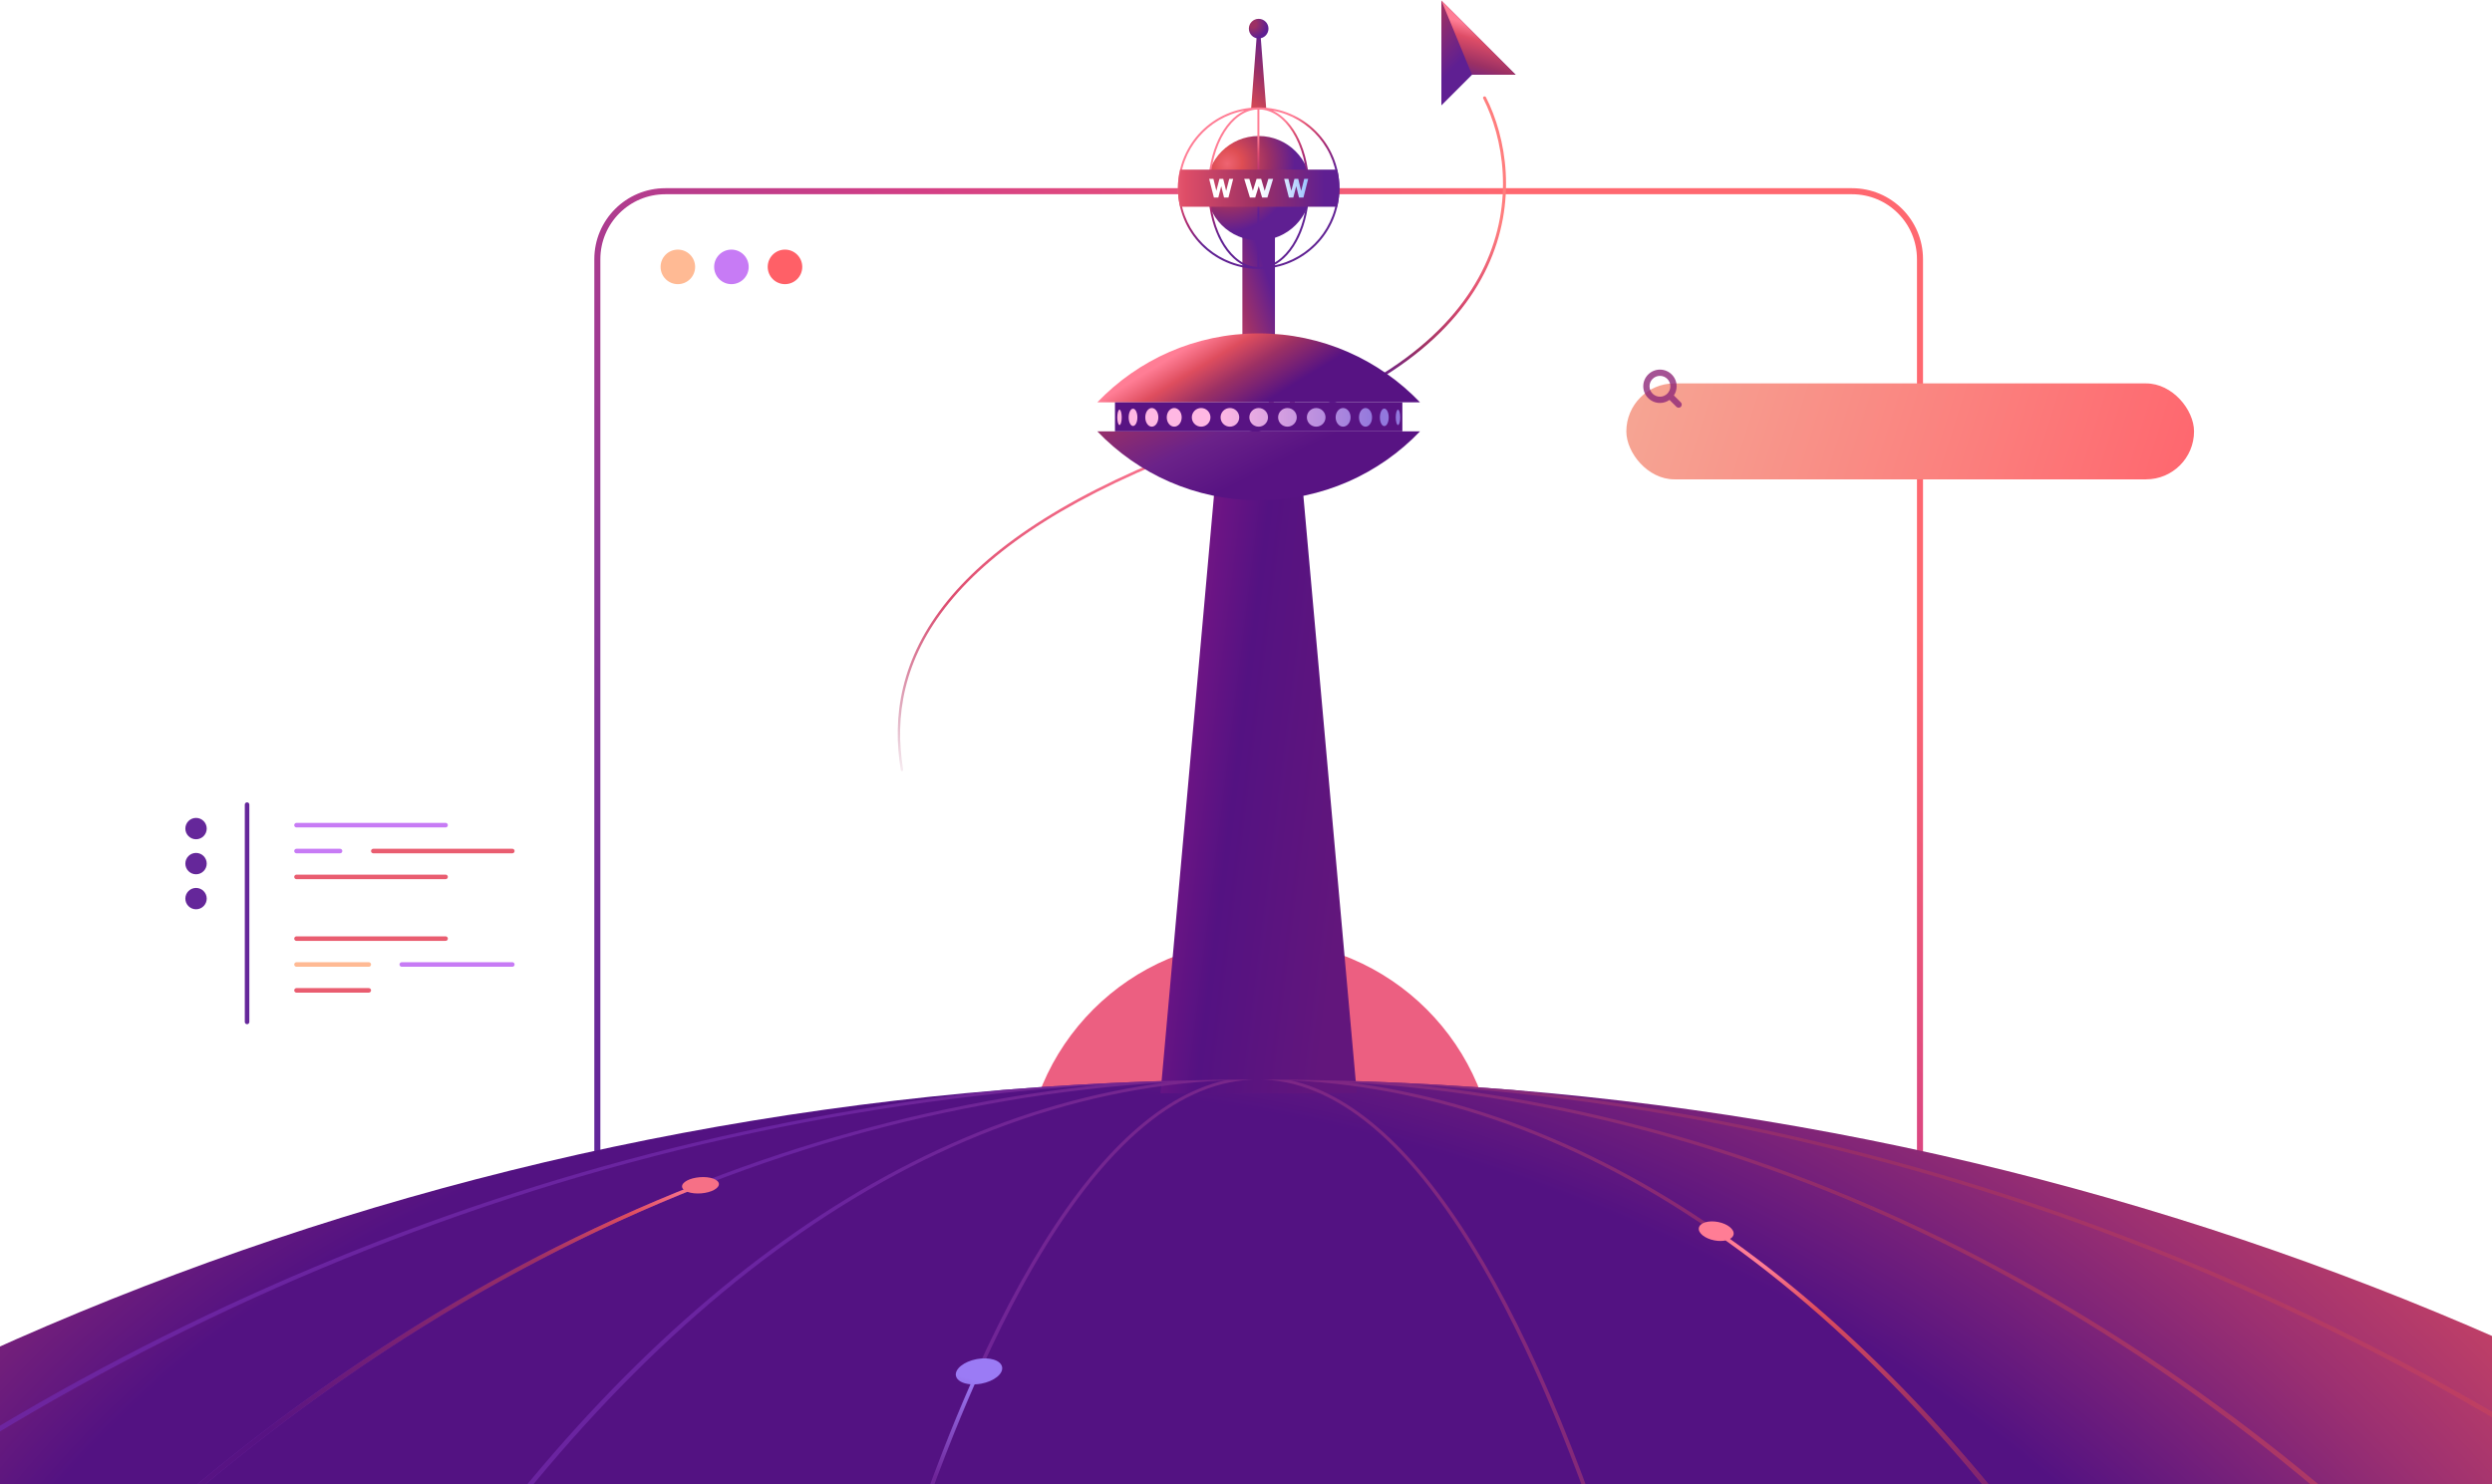 <svg width="1650" height="983" viewBox="0 0 1650 983" fill="none" xmlns="http://www.w3.org/2000/svg">
<path d="M395.511 171.629C395.511 146.776 415.658 126.629 440.511 126.629H1226.26C1251.12 126.629 1271.26 146.776 1271.26 171.629V1061.42H395.511V171.629Z" stroke="url(#paint0_linear)" stroke-width="4"/>
<g filter="url(#filter0_d)">
<circle cx="834.281" cy="778.876" r="156.16" fill="#EC5F81"/>
</g>
<path d="M2185.02 1227.97C1828.36 909.285 1353.81 714.929 832.88 714.929C311.955 714.929 -162.603 909.285 -519.261 1227.97H2185.02Z" fill="url(#paint1_radial)"/>
<path d="M804.946 315.363H861.829L898.381 723.972H768.394L804.946 315.363Z" fill="url(#paint2_linear)"/>
<g filter="url(#filter1_d)">
<rect x="1064.35" y="225.613" width="375.882" height="63.541" rx="31.771" fill="url(#paint3_linear)"/>
</g>
<path d="M1112.92 266.477L1108.31 261.865C1109.46 260.123 1110.13 258.041 1110.13 255.802C1110.13 249.712 1105.18 244.758 1099.09 244.758C1093 244.758 1088.04 249.712 1088.04 255.802C1088.04 261.891 1093 266.845 1099.09 266.845C1101.44 266.845 1103.63 266.097 1105.42 264.833L1109.99 269.404C1110.39 269.808 1110.92 270.01 1111.45 270.01C1111.98 270.01 1112.51 269.808 1112.92 269.404C1113.73 268.596 1113.73 267.286 1112.92 266.477ZM1099.09 262.706C1095.28 262.706 1092.18 259.609 1092.18 255.802C1092.18 251.994 1095.28 248.897 1099.09 248.897C1102.89 248.897 1105.99 251.994 1105.99 255.802C1105.99 259.609 1102.89 262.706 1099.09 262.706Z" fill="#8F297A" fill-opacity="0.8"/>
<path d="M859.625 278.309L855.986 273.697C856.893 271.955 857.425 269.873 857.425 267.634C857.425 261.544 853.516 256.59 848.711 256.59C843.906 256.59 839.996 261.544 839.996 267.634C839.996 273.723 843.906 278.677 848.711 278.677C850.571 278.677 852.293 277.929 853.71 276.666L857.316 281.236C857.635 281.64 858.052 281.842 858.47 281.842C858.888 281.842 859.306 281.64 859.625 281.236C860.263 280.428 860.263 279.118 859.625 278.309ZM848.711 274.538C845.707 274.538 843.262 271.441 843.262 267.634C843.262 263.826 845.707 260.729 848.711 260.729C851.716 260.729 854.159 263.826 854.159 267.634C854.159 271.441 851.716 274.538 848.711 274.538Z" fill="#8F297A" fill-opacity="0.8"/>
<circle cx="448.82" cy="176.737" r="11.44" fill="#FFBA94"/>
<circle cx="484.285" cy="176.737" r="11.44" fill="#C77BF5"/>
<circle cx="129.801" cy="548.71" r="7.074" fill="#65279A"/>
<circle cx="129.801" cy="571.895" r="7.074" fill="#65279A"/>
<circle cx="129.801" cy="595.08" r="7.074" fill="#65279A"/>
<circle cx="519.751" cy="176.737" r="11.44" fill="#FF6067"/>
<path d="M798.762 294.623V292.727C710.2 325.135 657.225 361.212 627.483 397.66C596.154 436.054 590.637 474.822 596.423 509.955C596.504 510.445 596.916 510.767 597.344 510.675C597.772 510.582 598.053 510.11 597.973 509.62C592.275 475.021 597.668 436.844 628.635 398.894C658.061 362.833 710.607 326.943 798.762 294.623Z" fill="url(#paint4_linear)"/>
<path d="M983.866 64.37C983.636 63.917 983.042 63.718 982.54 63.926C982.038 64.135 981.819 64.671 982.049 65.124C995.305 91.187 1002.98 133.659 982.875 176.294C963.217 217.987 916.92 259.999 822.857 286.964V288.859C917.728 261.785 964.73 219.39 984.716 177.002C1005.08 133.815 997.312 90.806 983.866 64.37Z" fill="url(#paint5_linear)"/>
<rect x="822.608" y="142.287" width="21.557" height="103.653" fill="url(#paint6_linear)"/>
<circle cx="833.387" cy="124.631" r="34.566" fill="url(#paint7_radial)"/>
<path d="M832.632 16.834H834.143L838.409 72.189H828.366L832.632 16.834Z" fill="url(#paint8_linear)"/>
<circle cx="833.388" cy="18.969" r="6.494" fill="url(#paint9_radial)"/>
<path fill-rule="evenodd" clip-rule="evenodd" d="M833.63 178.103L833.859 178.103V178.102C863.176 177.849 886.864 154.005 886.864 124.628C886.864 95.25 863.174 71.406 833.855 71.155V71.152L832.553 71.152V71.159C803.404 71.606 779.913 95.374 779.913 124.628C779.913 153.884 803.406 177.653 832.556 178.097V178.103L833.151 178.103C833.204 178.103 833.257 178.104 833.311 178.104C833.337 178.104 833.362 178.104 833.388 178.104C833.414 178.104 833.439 178.104 833.464 178.104C833.52 178.104 833.575 178.103 833.63 178.103ZM823.966 73.304C799.649 77.74 781.216 99.031 781.216 124.628C781.216 150.225 799.649 171.517 823.965 175.952C810.08 169.447 799.94 148.931 799.94 124.628C799.94 100.325 810.08 79.809 823.966 73.304ZM842.81 73.304C856.696 79.809 866.837 100.325 866.837 124.628C866.837 148.931 856.696 169.447 842.811 175.953C867.128 171.517 885.561 150.225 885.561 124.628C885.561 99.031 867.127 77.739 842.81 73.304ZM855.936 161.75C850.128 171.036 842.305 176.596 833.859 176.796L833.855 72.461C842.303 72.659 850.127 78.22 855.936 87.506C861.84 96.945 865.534 110.067 865.534 124.628C865.534 139.19 861.84 152.311 855.936 161.75ZM832.556 176.784L832.553 72.473C824.246 72.822 816.565 78.355 810.841 87.506C804.937 96.945 801.242 110.067 801.242 124.628C801.242 139.19 804.937 152.311 810.841 161.75C816.566 170.903 824.248 176.437 832.556 176.784Z" fill="url(#paint10_linear)"/>
<path fill-rule="evenodd" clip-rule="evenodd" d="M940.23 266.433H726.544C753.46 238.3 791.378 220.779 833.387 220.779C875.397 220.779 913.314 238.3 940.23 266.433Z" fill="url(#paint11_linear)"/>
<path fill-rule="evenodd" clip-rule="evenodd" d="M940.23 285.653H726.544C753.46 313.786 791.378 331.307 833.387 331.307C875.397 331.307 913.314 313.786 940.23 285.653Z" fill="url(#paint12_linear)"/>
<rect x="738.248" y="266.432" width="190.28" height="19.22" fill="#581383"/>
<path fill-rule="evenodd" clip-rule="evenodd" d="M762.635 282.548C760.244 282.548 758.306 279.784 758.306 276.375C758.306 272.965 760.244 270.201 762.635 270.201C765.026 270.201 766.964 272.965 766.964 276.375C766.964 279.784 765.026 282.548 762.635 282.548ZM777.478 282.548C774.744 282.548 772.527 279.784 772.527 276.375C772.527 272.965 774.744 270.201 777.478 270.201C780.212 270.201 782.428 272.965 782.428 276.375C782.428 279.784 780.212 282.548 777.478 282.548ZM795.299 282.548C791.889 282.548 789.125 279.784 789.125 276.375C789.125 272.965 791.889 270.201 795.299 270.201C798.709 270.201 801.473 272.965 801.473 276.375C801.473 279.784 798.709 282.548 795.299 282.548ZM814.344 282.548C810.934 282.548 808.17 279.784 808.17 276.375C808.17 272.965 810.934 270.201 814.344 270.201C817.753 270.201 820.517 272.965 820.517 276.375C820.517 279.784 817.753 282.548 814.344 282.548ZM839.562 276.375C839.562 279.784 836.798 282.548 833.389 282.548C829.979 282.548 827.215 279.784 827.215 276.375C827.215 272.965 829.979 270.201 833.389 270.201C836.798 270.201 839.562 272.965 839.562 276.375ZM858.607 276.375C858.607 279.784 855.843 282.548 852.433 282.548C849.024 282.548 846.26 279.784 846.26 276.375C846.26 272.965 849.024 270.201 852.433 270.201C855.843 270.201 858.607 272.965 858.607 276.375ZM877.651 276.375C877.651 279.784 874.887 282.548 871.478 282.548C868.068 282.548 865.304 279.784 865.304 276.375C865.304 272.965 868.068 270.201 871.478 270.201C874.887 270.201 877.651 272.965 877.651 276.375ZM894.25 276.375C894.25 279.784 892.033 282.548 889.299 282.548C886.565 282.548 884.348 279.784 884.348 276.375C884.348 272.965 886.565 270.201 889.299 270.201C892.033 270.201 894.25 272.965 894.25 276.375ZM908.47 276.375C908.47 279.784 906.532 282.548 904.141 282.548C901.75 282.548 899.812 279.784 899.812 276.375C899.812 272.965 901.75 270.201 904.141 270.201C906.532 270.201 908.47 272.965 908.47 276.375ZM919.498 276.374C919.498 279.573 918.188 282.166 916.573 282.166C914.959 282.166 913.649 279.573 913.649 276.374C913.649 273.176 914.959 270.582 916.573 270.582C918.188 270.582 919.498 273.176 919.498 276.374ZM925.627 281.454C926.438 281.454 927.096 279.18 927.096 276.375C927.096 273.57 926.438 271.296 925.627 271.296C924.816 271.296 924.159 273.57 924.159 276.375C924.159 279.18 924.816 281.454 925.627 281.454ZM742.717 276.375C742.717 279.18 742.059 281.454 741.249 281.454C740.438 281.454 739.78 279.18 739.78 276.375C739.78 273.57 740.438 271.296 741.249 271.296C742.059 271.296 742.717 273.57 742.717 276.375ZM750.203 282.099C748.607 282.099 747.313 279.536 747.313 276.375C747.313 273.213 748.607 270.65 750.203 270.65C751.799 270.65 753.093 273.213 753.093 276.375C753.093 279.536 751.799 282.099 750.203 282.099Z" fill="url(#paint13_linear)"/>
<path d="M1001.67 721.784C964.377 718.743 926.792 716.7 888.946 715.684C871.012 715.199 853.02 714.947 834.97 714.929L835.138 714.933L835.04 714.933C837.464 714.989 839.885 715.139 842.303 715.383C867.65 717.957 892.59 730.901 916.941 753.599C944.312 779.111 970.809 816.835 996.112 865.585C1030.09 931.043 1061.82 1016.2 1090.61 1117.96H1093.58C1026.69 882.704 944.219 735.821 854.488 715.402C1063.11 725.013 1255.34 873.433 1409.71 1117.96H1414.07C1267.75 887.133 1088 741.384 892.334 716.69C1184.9 734.29 1453.8 881.16 1670.9 1117.96H1673.55C1662.23 1105.58 1650.76 1093.45 1639.16 1081.57C1650.85 1093.45 1662.41 1105.58 1673.82 1117.96H1676.52C1467.78 891.112 1212.19 746.433 933.848 718.075C1297.28 740.953 1631.01 886.553 1901.55 1117.96H1904.55C1876.1 1093.56 1846.94 1070.11 1817.12 1047.65C1847.18 1070.1 1876.58 1093.55 1905.28 1117.96H1908.34C1652.3 899.68 1340.95 757.48 1001.67 721.784Z" fill="url(#paint14_linear)" fill-opacity="0.8"/>
<path d="M-242.578 1117.96H-239.523C-210.8 1093.54 -181.383 1070.07 -151.311 1047.61C-181.147 1070.08 -210.32 1093.55 -238.792 1117.96H-235.791C34.75 886.553 368.484 740.953 731.913 718.075C453.572 746.433 197.978 891.112 -10.756 1117.96H-8.064C3.38 1105.55 14.965 1093.39 26.686 1081.48C15.056 1093.39 3.564 1105.55 -7.786 1117.96H-5.138C211.957 881.161 480.863 734.29 773.425 716.69C577.755 741.384 398.009 887.133 251.688 1117.96H256.052C410.417 873.432 602.652 725.012 811.273 715.402C721.543 735.821 639.076 882.703 572.183 1117.96H575.152C603.941 1016.2 635.674 931.043 669.649 865.585C694.952 816.835 721.449 779.111 748.82 753.599C773.202 730.872 798.175 717.925 823.555 715.374C825.94 715.135 828.328 714.988 830.721 714.933L830.622 714.933L830.79 714.929C812.791 714.947 794.847 715.198 776.962 715.68C739.065 716.695 701.431 718.739 664.087 721.784C324.813 757.48 13.463 899.68 -242.578 1117.96Z" fill="url(#paint15_linear)" fill-opacity="0.8"/>
<path fill-rule="evenodd" clip-rule="evenodd" d="M463.696 785.793L462.087 783.927C315.645 841.323 178.932 931.881 56.23 1049.54L62.391 1048.82C183.65 932.425 318.844 842.759 463.696 785.793Z" fill="url(#paint16_linear)"/>
<path fill-rule="evenodd" clip-rule="evenodd" d="M781.398 112.338C780.428 116.275 779.913 120.392 779.913 124.629C779.913 128.866 780.428 132.982 781.398 136.919H885.379C886.349 132.982 886.864 128.866 886.864 124.629C886.864 120.392 886.349 116.275 885.379 112.338H781.398Z" fill="url(#paint17_linear)"/>
<path d="M842.958 118.455L839.186 130.804H835.664L833.437 123.289L831.111 130.804H827.588L823.816 118.455H827.206L829.549 126.341L832.008 118.455H835.032L837.375 126.412L839.818 118.455H842.958Z" fill="url(#paint18_linear)"/>
<path d="M866.172 118.455L863.038 130.804H860.11L858.26 123.289L856.327 130.804H853.399L850.265 118.455H853.082L855.029 126.341L857.072 118.455H859.585L861.532 126.412L863.562 118.455H866.172Z" fill="url(#paint19_linear)"/>
<path d="M816.51 118.455L813.375 130.804H810.448L808.598 123.289L806.664 130.804H803.737L800.603 118.455H803.419L805.366 126.341L807.41 118.455H809.923L811.87 126.412L813.9 118.455H816.51Z" fill="white"/>
<path d="M1003.51 49.501L954.368 0.359V69.787L974.654 49.501H1003.51Z" fill="url(#paint20_linear)"/>
<path d="M1003.51 49.501L954.368 0.359L974.654 49.501H1003.51Z" fill="url(#paint21_linear)"/>
<ellipse rx="12.23" ry="5.37" transform="matrix(-0.997 0.077 0.077 0.997 463.796 784.918)" fill="#F67086"/>
<path d="M1145.43 820.44C1146.75 819.707 1147.62 818.706 1147.85 817.497C1148.49 814.122 1143.86 810.412 1137.51 809.211C1131.16 808.009 1125.49 809.77 1124.85 813.145C1124.21 816.52 1128.84 820.23 1135.2 821.432C1137.9 821.943 1140.48 821.918 1142.6 821.459C1239.79 890.608 1329.82 991.415 1409.71 1117.96H1414.07C1333.65 991.098 1243.14 889.933 1145.43 820.44Z" fill="url(#paint22_linear)"/>
<path fill-rule="evenodd" clip-rule="evenodd" d="M642.574 916.711C637.398 916.291 633.518 914.2 632.923 911.054C632.073 906.566 638.233 901.633 646.68 900.034C655.127 898.436 662.663 900.779 663.512 905.267C664.361 909.754 658.202 914.688 649.755 916.286C648.22 916.577 646.716 916.737 645.277 916.778C620.418 973.434 596.942 1040.94 575.152 1117.96H572.183C594.075 1040.97 617.636 973.438 642.574 916.711Z" fill="url(#paint23_linear)"/>
<line x1="196.313" y1="546.439" x2="295.028" y2="546.439" stroke="#C77BF5" stroke-width="3" stroke-linecap="round"/>
<line x1="163.586" y1="532.846" x2="163.586" y2="676.734" stroke="#65279A" stroke-width="3" stroke-linecap="round"/>
<line x1="1.5" y1="-1.5" x2="49.357" y2="-1.5" transform="matrix(1 0 0 -1 194.813 654.339)" stroke="#E95D70" stroke-width="3" stroke-linecap="round"/>
<line x1="196.313" y1="563.571" x2="225.146" y2="563.571" stroke="#C77BF5" stroke-width="3" stroke-linecap="round"/>
<line x1="196.313" y1="638.707" x2="244.171" y2="638.707" stroke="#FFBA94" stroke-width="3" stroke-linecap="round"/>
<line x1="247.171" y1="563.571" x2="339.211" y2="563.571" stroke="#E95D70" stroke-width="3" stroke-linecap="round"/>
<line x1="266.018" y1="638.707" x2="339.211" y2="638.707" stroke="#C77BF5" stroke-width="3" stroke-linecap="round"/>
<line x1="196.313" y1="580.703" x2="295.028" y2="580.703" stroke="#E95D70" stroke-width="3" stroke-linecap="round"/>
<line x1="1.5" y1="-1.5" x2="100.214" y2="-1.5" transform="matrix(1 0 0 -1 194.813 620.075)" stroke="#E95D70" stroke-width="3" stroke-linecap="round"/>
<defs>
<filter id="filter0_d" x="560.12" y="504.716" width="548.321" height="548.321" filterUnits="userSpaceOnUse" color-interpolation-filters="sRGB">
<feFlood flood-opacity="0" result="BackgroundImageFix"/>
<feColorMatrix in="SourceAlpha" type="matrix" values="0 0 0 0 0 0 0 0 0 0 0 0 0 0 0 0 0 0 127 0" result="hardAlpha"/>
<feMorphology radius="13" operator="dilate" in="SourceAlpha" result="effect1_dropShadow"/>
<feOffset/>
<feGaussianBlur stdDeviation="52.5"/>
<feColorMatrix type="matrix" values="0 0 0 0 0.758 0 0 0 0 0.221 0 0 0 0 0.511 0 0 0 0.2 0"/>
<feBlend mode="normal" in2="BackgroundImageFix" result="effect1_dropShadow"/>
<feBlend mode="normal" in="SourceGraphic" in2="effect1_dropShadow" result="shape"/>
</filter>
<filter id="filter1_d" x="1039.39" y="216.462" width="450.754" height="138.414" filterUnits="userSpaceOnUse" color-interpolation-filters="sRGB">
<feFlood flood-opacity="0" result="BackgroundImageFix"/>
<feColorMatrix in="SourceAlpha" type="matrix" values="0 0 0 0 0 0 0 0 0 0 0 0 0 0 0 0 0 0 127 0" result="hardAlpha"/>
<feOffset dx="12.479" dy="28.285"/>
<feGaussianBlur stdDeviation="18.718"/>
<feColorMatrix type="matrix" values="0 0 0 0 0.346 0 0 0 0 0.054 0 0 0 0 0.5 0 0 0 0.1 0"/>
<feBlend mode="normal" in2="BackgroundImageFix" result="effect1_dropShadow"/>
<feBlend mode="normal" in="SourceGraphic" in2="effect1_dropShadow" result="shape"/>
</filter>
<linearGradient id="paint0_linear" x1="1197.77" y1="138.937" x2="384.937" y2="895.021" gradientUnits="userSpaceOnUse">
<stop offset="0.124" stop-color="#FF6870"/>
<stop offset="0.38" stop-color="#D33F85"/>
<stop offset="0.671" stop-color="#8A3898"/>
<stop offset="0.974" stop-color="#56209A"/>
</linearGradient>
<radialGradient id="paint1_radial" cx="0" cy="0" r="1" gradientUnits="userSpaceOnUse" gradientTransform="translate(802.232 1601.54) rotate(-54.3) scale(1184.25 1413.29)">
<stop offset="0.698" stop-color="#531282"/>
<stop offset="0.841" stop-color="#9C3071"/>
<stop offset="1" stop-color="#DE4D5E"/>
</radialGradient>
<linearGradient id="paint2_linear" x1="881.971" y1="644.584" x2="682.319" y2="619.839" gradientUnits="userSpaceOnUse">
<stop stop-color="#62167C"/>
<stop offset="0.397" stop-color="#541282"/>
<stop offset="0.82" stop-color="#951988"/>
<stop offset="0.989" stop-color="#96228A"/>
</linearGradient>
<linearGradient id="paint3_linear" x1="870.99" y1="190.613" x2="1429.06" y2="366.006" gradientUnits="userSpaceOnUse">
<stop offset="0.009" stop-color="#F1C6A7"/>
<stop offset="1" stop-color="#FF646D"/>
</linearGradient>
<linearGradient id="paint4_linear" x1="840.424" y1="243.332" x2="821.526" y2="647.43" gradientUnits="userSpaceOnUse">
<stop offset="0.087" stop-color="#FF7D95"/>
<stop offset="0.408" stop-color="#DE4D70"/>
<stop offset="0.717" stop-color="#9C3064" stop-opacity="0"/>
<stop offset="0.952" stop-color="#5F1F92" stop-opacity="0"/>
</linearGradient>
<linearGradient id="paint5_linear" x1="974.699" y1="118.389" x2="884.482" y2="246.501" gradientUnits="userSpaceOnUse">
<stop offset="0.087" stop-color="#FF7D7D"/>
<stop offset="0.427" stop-color="#DE4D70"/>
<stop offset="0.717" stop-color="#9C3064"/>
<stop offset="0.952" stop-color="#5F1F92"/>
</linearGradient>
<linearGradient id="paint6_linear" x1="797.982" y1="236.572" x2="891.413" y2="205.065" gradientUnits="userSpaceOnUse">
<stop offset="0.127" stop-color="#DE4D67"/>
<stop offset="0.353" stop-color="#9C306A"/>
<stop offset="0.571" stop-color="#5F1F92"/>
</linearGradient>
<radialGradient id="paint7_radial" cx="0" cy="0" r="1" gradientUnits="userSpaceOnUse" gradientTransform="translate(812.635 108.509) rotate(27.172) scale(77.365 79.645)">
<stop stop-color="#EE6472"/>
<stop offset="0.127" stop-color="#DE4D53"/>
<stop offset="0.353" stop-color="#9C3064"/>
<stop offset="0.571" stop-color="#5F1F92"/>
</radialGradient>
<linearGradient id="paint8_linear" x1="806.671" y1="70.367" x2="875.057" y2="1.141" gradientUnits="userSpaceOnUse">
<stop stop-color="#ED6270"/>
<stop offset="0.127" stop-color="#DE4D53"/>
<stop offset="0.353" stop-color="#9C3064"/>
<stop offset="0.571" stop-color="#5F1F92"/>
</linearGradient>
<radialGradient id="paint9_radial" cx="0" cy="0" r="1" gradientUnits="userSpaceOnUse" gradientTransform="translate(829.489 15.94) rotate(45.189) scale(16.539 17.026)">
<stop offset="0.14" stop-color="#9C3064"/>
<stop offset="0.571" stop-color="#5F1F92"/>
</radialGradient>
<linearGradient id="paint10_linear" x1="788.634" y1="116.635" x2="828.458" y2="183.528" gradientUnits="userSpaceOnUse">
<stop offset="0.002" stop-color="#FF7D95"/>
<stop offset="0.127" stop-color="#DE4D70"/>
<stop offset="0.353" stop-color="#A42370"/>
<stop offset="0.571" stop-color="#5F1F92"/>
</linearGradient>
<linearGradient id="paint11_linear" x1="726.544" y1="266.433" x2="786.54" y2="363.639" gradientUnits="userSpaceOnUse">
<stop offset="0.002" stop-color="#FF7D95"/>
<stop offset="0.138" stop-color="#DE4D5E"/>
<stop offset="0.294" stop-color="#9C3064"/>
<stop offset="0.51" stop-color="#571383"/>
</linearGradient>
<linearGradient id="paint12_linear" x1="781.655" y1="234.747" x2="856.288" y2="381.057" gradientUnits="userSpaceOnUse">
<stop offset="0.089" stop-color="#9C3064"/>
<stop offset="0.354" stop-color="#6B2289"/>
<stop offset="0.568" stop-color="#581383"/>
</linearGradient>
<linearGradient id="paint13_linear" x1="910.396" y1="276.375" x2="806.946" y2="276.375" gradientUnits="userSpaceOnUse">
<stop stop-color="#9278DD"/>
<stop offset="1" stop-color="#FFB8E3"/>
</linearGradient>
<linearGradient id="paint14_linear" x1="1977.05" y1="1953.76" x2="-485.806" y2="2035.88" gradientUnits="userSpaceOnUse">
<stop stop-color="#DE4D5E"/>
<stop offset="0.285" stop-color="#9C3064"/>
<stop offset="0.571" stop-color="#6F28A7"/>
</linearGradient>
<linearGradient id="paint15_linear" x1="1977.05" y1="1953.76" x2="-485.806" y2="2035.88" gradientUnits="userSpaceOnUse">
<stop stop-color="#DE4D5E"/>
<stop offset="0.285" stop-color="#9C3064"/>
<stop offset="0.571" stop-color="#6F28A7"/>
</linearGradient>
<linearGradient id="paint16_linear" x1="508.094" y1="823.977" x2="131.979" y2="1227.95" gradientUnits="userSpaceOnUse">
<stop offset="0.002" stop-color="#FF7D95"/>
<stop offset="0.086" stop-color="#DE4D5E"/>
<stop offset="0.202" stop-color="#9C3064"/>
<stop offset="0.571" stop-color="#571383"/>
</linearGradient>
<linearGradient id="paint17_linear" x1="758.459" y1="214.13" x2="966.336" y2="214.13" gradientUnits="userSpaceOnUse">
<stop offset="0.002" stop-color="#FF7D95"/>
<stop offset="0.127" stop-color="#DE4D67"/>
<stop offset="0.353" stop-color="#9C3064"/>
<stop offset="0.571" stop-color="#5F1F92"/>
</linearGradient>
<linearGradient id="paint18_linear" x1="833.387" y1="118.455" x2="864.236" y2="118.81" gradientUnits="userSpaceOnUse">
<stop stop-color="white"/>
<stop offset="1" stop-color="#A0C6FF"/>
</linearGradient>
<linearGradient id="paint19_linear" x1="839.431" y1="118.455" x2="865.069" y2="118.7" gradientUnits="userSpaceOnUse">
<stop stop-color="white"/>
<stop offset="1" stop-color="#A0C6FF"/>
</linearGradient>
<linearGradient id="paint20_linear" x1="877.84" y1="35.073" x2="963.265" y2="117.669" gradientUnits="userSpaceOnUse">
<stop stop-color="#DE4D70"/>
<stop offset="0.296" stop-color="#9C3064"/>
<stop offset="0.571" stop-color="#5F1F92"/>
</linearGradient>
<linearGradient id="paint21_linear" x1="969.327" y1="14.87" x2="949.993" y2="80.489" gradientUnits="userSpaceOnUse">
<stop offset="0.002" stop-color="#FF7D95"/>
<stop offset="0.127" stop-color="#DE4D67"/>
<stop offset="0.353" stop-color="#9C3064"/>
<stop offset="0.571" stop-color="#5F1F92"/>
</linearGradient>
<linearGradient id="paint22_linear" x1="1036.64" y1="877.901" x2="1178.57" y2="1325.61" gradientUnits="userSpaceOnUse">
<stop offset="0.002" stop-color="#FF7D95"/>
<stop offset="0.086" stop-color="#DE4D5E"/>
<stop offset="0.267" stop-color="#9C3064"/>
<stop offset="0.571" stop-color="#571383"/>
</linearGradient>
<linearGradient id="paint23_linear" x1="628.529" y1="909.268" x2="610.118" y2="975.019" gradientUnits="userSpaceOnUse">
<stop stop-color="#9B7BF5"/>
<stop offset="1" stop-color="#9B7BF5" stop-opacity="0"/>
</linearGradient>
</defs>
</svg>

